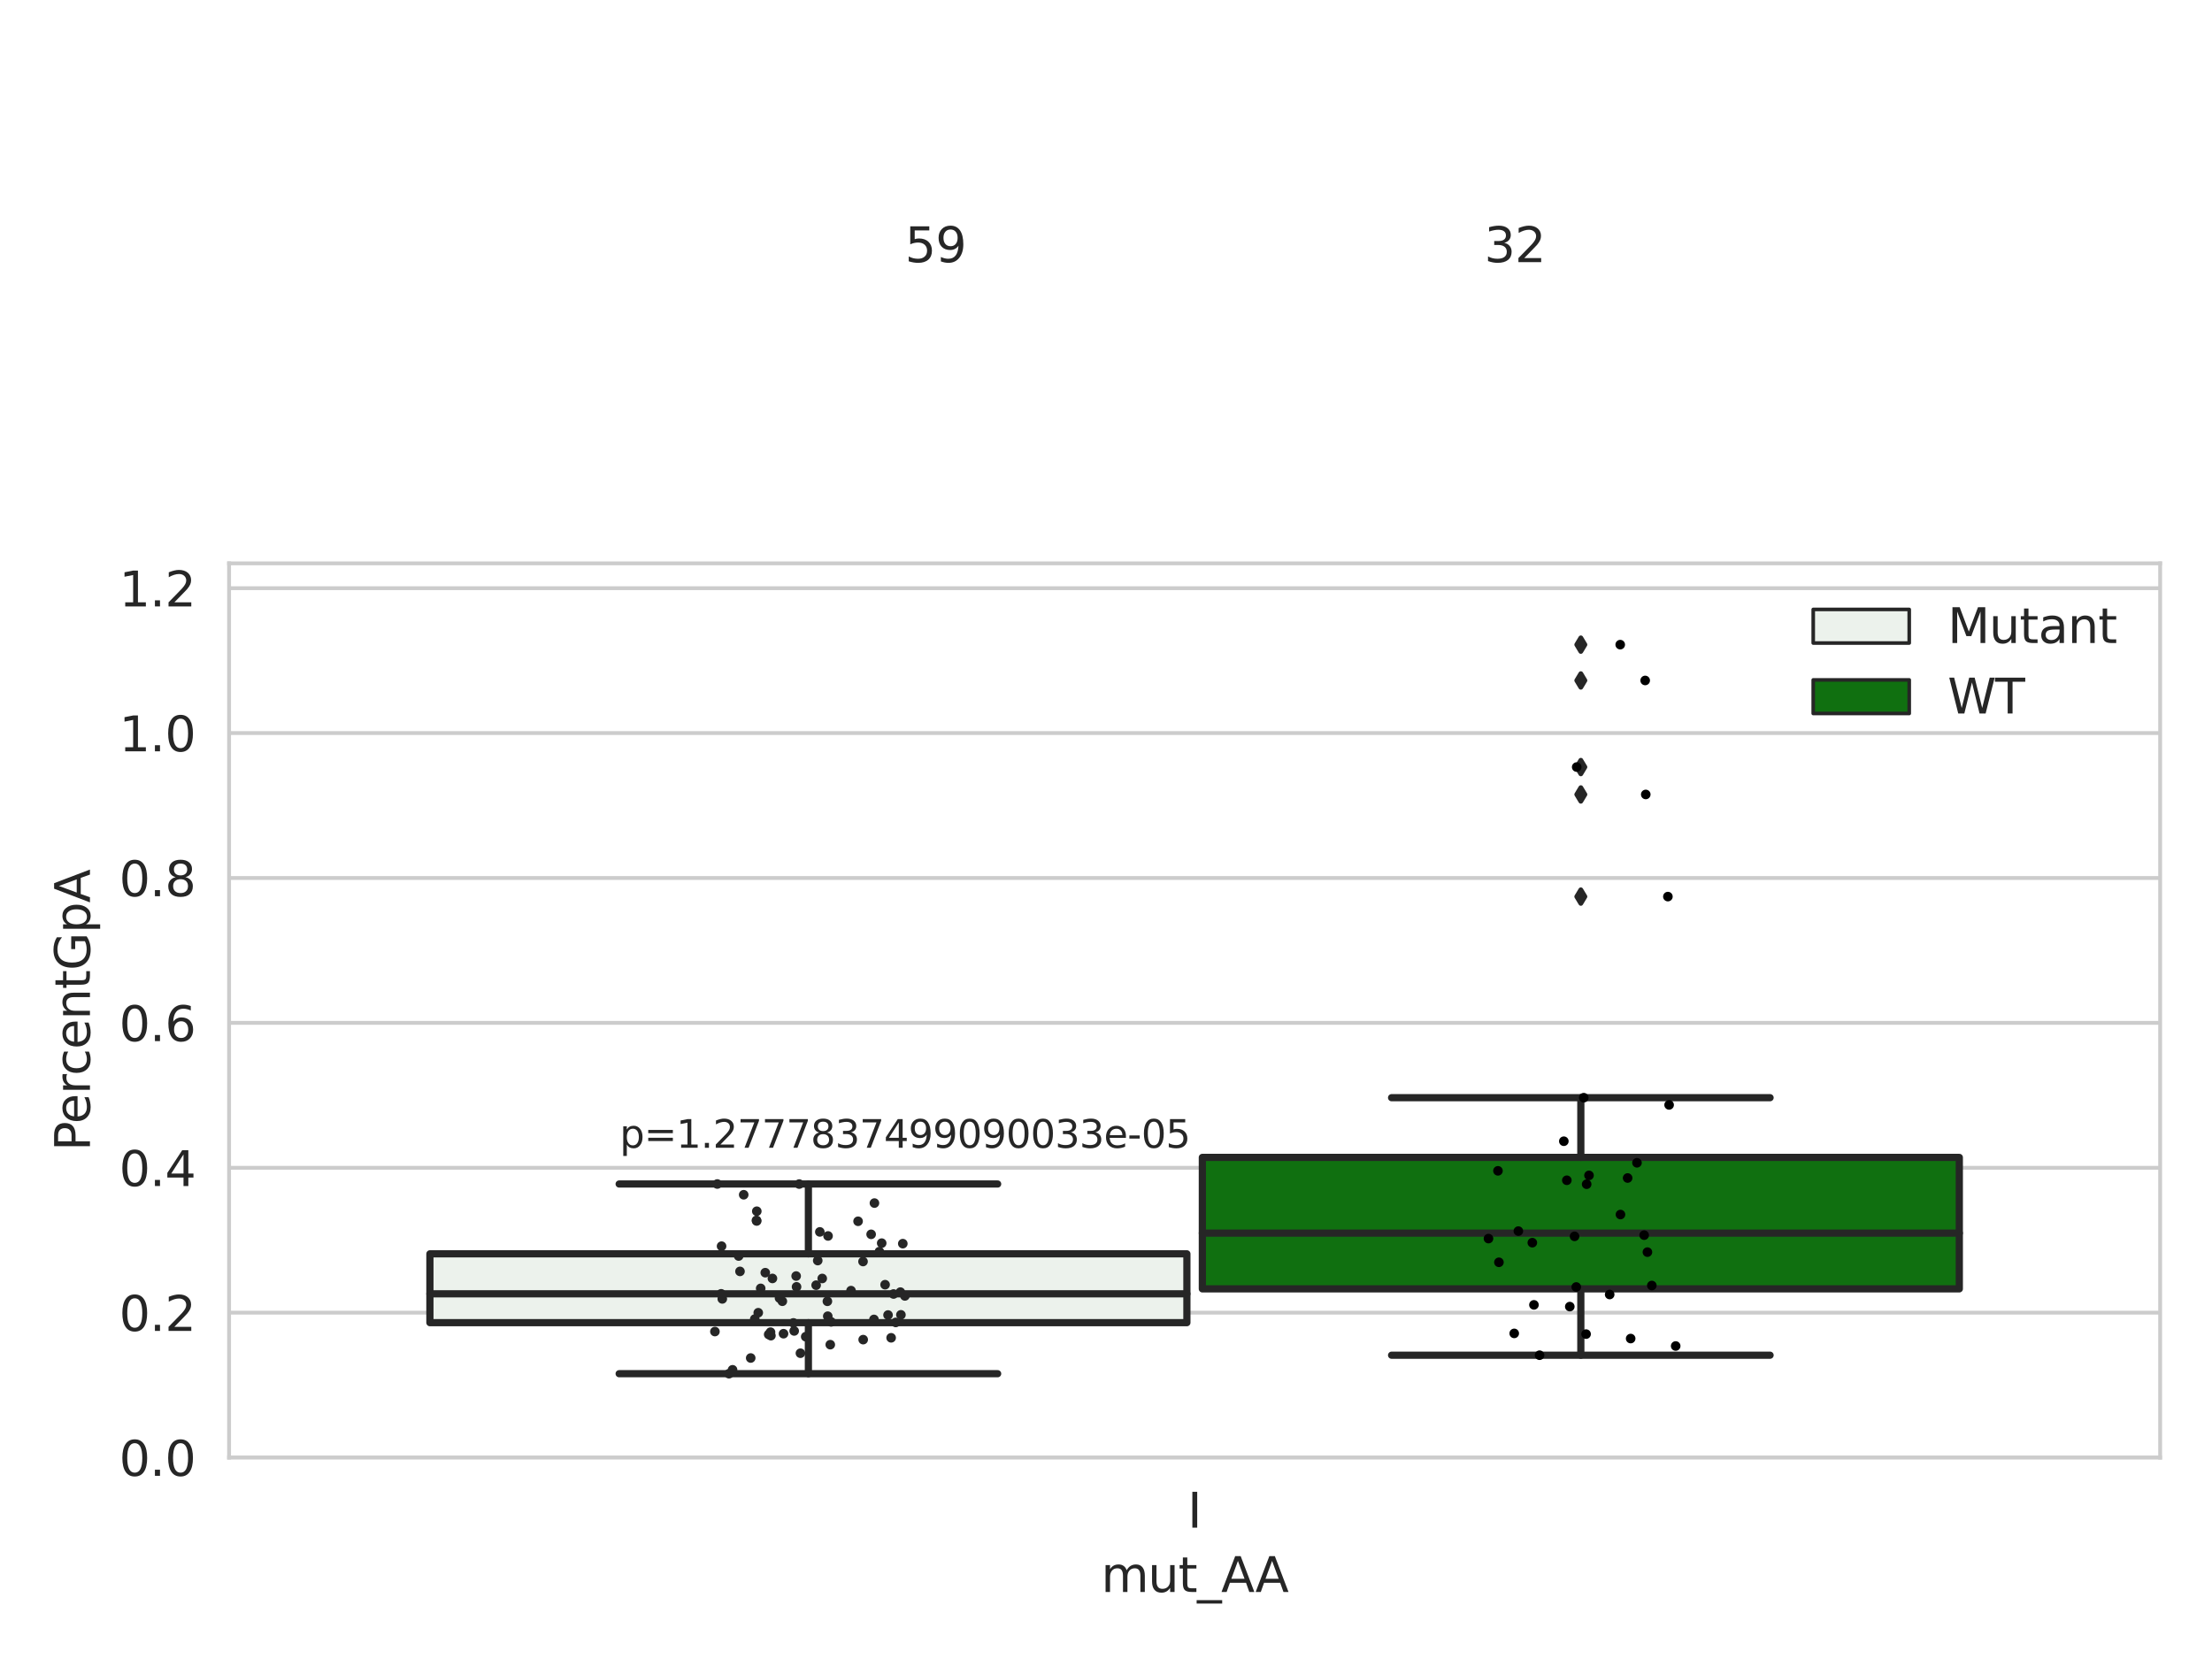 <?xml version="1.0" encoding="utf-8" standalone="no"?>
<!DOCTYPE svg PUBLIC "-//W3C//DTD SVG 1.1//EN"
  "http://www.w3.org/Graphics/SVG/1.1/DTD/svg11.dtd">
<svg xmlns:xlink="http://www.w3.org/1999/xlink" width="460.8pt" height="345.6pt" viewBox="0 0 460.8 345.6" xmlns="http://www.w3.org/2000/svg" version="1.1">
 <defs>
  <style type="text/css">*{stroke-linejoin: round; stroke-linecap: butt}</style>
 </defs>
 <g id="figure_1">
  <g id="patch_1">
   <path d="M 0 345.6 
L 460.8 345.6 
L 460.8 0 
L 0 0 
z
" style="fill: #ffffff"/>
  </g>
  <g id="axes_1">
   <g id="patch_2">
    <path d="M 47.72 303.64 
L 450 303.64 
L 450 117.356 
L 47.72 117.356 
z
" style="fill: #ffffff"/>
   </g>
   <g id="matplotlib.axis_1">
    <g id="xtick_1">
     <g id="text_1">
      <!-- I -->
      <g style="fill: #262626" transform="translate(247.385 318.238) scale(0.1 -0.1)">
       <defs>
        <path id="DejaVuSans-49" d="M 628 4666 
L 1259 4666 
L 1259 0 
L 628 0 
L 628 4666 
z
" transform="scale(0.016)"/>
       </defs>
       <use xlink:href="#DejaVuSans-49"/>
      </g>
     </g>
    </g>
    <g id="text_2">
     <!-- mut_AA -->
     <g style="fill: #262626" transform="translate(229.383 331.638) scale(0.1 -0.1)">
      <defs>
       <path id="DejaVuSans-6d" d="M 3328 2828 
Q 3544 3216 3844 3400 
Q 4144 3584 4550 3584 
Q 5097 3584 5394 3201 
Q 5691 2819 5691 2113 
L 5691 0 
L 5113 0 
L 5113 2094 
Q 5113 2597 4934 2840 
Q 4756 3084 4391 3084 
Q 3944 3084 3684 2787 
Q 3425 2491 3425 1978 
L 3425 0 
L 2847 0 
L 2847 2094 
Q 2847 2600 2669 2842 
Q 2491 3084 2119 3084 
Q 1678 3084 1418 2786 
Q 1159 2488 1159 1978 
L 1159 0 
L 581 0 
L 581 3500 
L 1159 3500 
L 1159 2956 
Q 1356 3278 1631 3431 
Q 1906 3584 2284 3584 
Q 2666 3584 2933 3390 
Q 3200 3197 3328 2828 
z
" transform="scale(0.016)"/>
       <path id="DejaVuSans-75" d="M 544 1381 
L 544 3500 
L 1119 3500 
L 1119 1403 
Q 1119 906 1312 657 
Q 1506 409 1894 409 
Q 2359 409 2629 706 
Q 2900 1003 2900 1516 
L 2900 3500 
L 3475 3500 
L 3475 0 
L 2900 0 
L 2900 538 
Q 2691 219 2414 64 
Q 2138 -91 1772 -91 
Q 1169 -91 856 284 
Q 544 659 544 1381 
z
M 1991 3584 
L 1991 3584 
z
" transform="scale(0.016)"/>
       <path id="DejaVuSans-74" d="M 1172 4494 
L 1172 3500 
L 2356 3500 
L 2356 3053 
L 1172 3053 
L 1172 1153 
Q 1172 725 1289 603 
Q 1406 481 1766 481 
L 2356 481 
L 2356 0 
L 1766 0 
Q 1100 0 847 248 
Q 594 497 594 1153 
L 594 3053 
L 172 3053 
L 172 3500 
L 594 3500 
L 594 4494 
L 1172 4494 
z
" transform="scale(0.016)"/>
       <path id="DejaVuSans-5f" d="M 3263 -1063 
L 3263 -1509 
L -63 -1509 
L -63 -1063 
L 3263 -1063 
z
" transform="scale(0.016)"/>
       <path id="DejaVuSans-41" d="M 2188 4044 
L 1331 1722 
L 3047 1722 
L 2188 4044 
z
M 1831 4666 
L 2547 4666 
L 4325 0 
L 3669 0 
L 3244 1197 
L 1141 1197 
L 716 0 
L 50 0 
L 1831 4666 
z
" transform="scale(0.016)"/>
      </defs>
      <use xlink:href="#DejaVuSans-6d"/>
      <use xlink:href="#DejaVuSans-75" x="97.412"/>
      <use xlink:href="#DejaVuSans-74" x="160.791"/>
      <use xlink:href="#DejaVuSans-5f" x="200"/>
      <use xlink:href="#DejaVuSans-41" x="250"/>
      <use xlink:href="#DejaVuSans-41" x="321.158"/>
     </g>
    </g>
   </g>
   <g id="matplotlib.axis_2">
    <g id="ytick_1">
     <g id="line2d_1">
      <path d="M 47.72 303.64 
L 450 303.64 
" clip-path="url(#p1a7df06175)" style="fill: none; stroke: #cccccc; stroke-width: 0.8; stroke-linecap: round"/>
     </g>
     <g id="text_3">
      <!-- 0.0 -->
      <g style="fill: #262626" transform="translate(24.817 307.439) scale(0.1 -0.1)">
       <defs>
        <path id="DejaVuSans-30" d="M 2034 4250 
Q 1547 4250 1301 3770 
Q 1056 3291 1056 2328 
Q 1056 1369 1301 889 
Q 1547 409 2034 409 
Q 2525 409 2770 889 
Q 3016 1369 3016 2328 
Q 3016 3291 2770 3770 
Q 2525 4250 2034 4250 
z
M 2034 4750 
Q 2819 4750 3233 4129 
Q 3647 3509 3647 2328 
Q 3647 1150 3233 529 
Q 2819 -91 2034 -91 
Q 1250 -91 836 529 
Q 422 1150 422 2328 
Q 422 3509 836 4129 
Q 1250 4750 2034 4750 
z
" transform="scale(0.016)"/>
        <path id="DejaVuSans-2e" d="M 684 794 
L 1344 794 
L 1344 0 
L 684 0 
L 684 794 
z
" transform="scale(0.016)"/>
       </defs>
       <use xlink:href="#DejaVuSans-30"/>
       <use xlink:href="#DejaVuSans-2e" x="63.623"/>
       <use xlink:href="#DejaVuSans-30" x="95.41"/>
      </g>
     </g>
    </g>
    <g id="ytick_2">
     <g id="line2d_2">
      <path d="M 47.72 273.455 
L 450 273.455 
" clip-path="url(#p1a7df06175)" style="fill: none; stroke: #cccccc; stroke-width: 0.8; stroke-linecap: round"/>
     </g>
     <g id="text_4">
      <!-- 0.2 -->
      <g style="fill: #262626" transform="translate(24.817 277.254) scale(0.1 -0.1)">
       <defs>
        <path id="DejaVuSans-32" d="M 1228 531 
L 3431 531 
L 3431 0 
L 469 0 
L 469 531 
Q 828 903 1448 1529 
Q 2069 2156 2228 2338 
Q 2531 2678 2651 2914 
Q 2772 3150 2772 3378 
Q 2772 3750 2511 3984 
Q 2250 4219 1831 4219 
Q 1534 4219 1204 4116 
Q 875 4013 500 3803 
L 500 4441 
Q 881 4594 1212 4672 
Q 1544 4750 1819 4750 
Q 2544 4750 2975 4387 
Q 3406 4025 3406 3419 
Q 3406 3131 3298 2873 
Q 3191 2616 2906 2266 
Q 2828 2175 2409 1742 
Q 1991 1309 1228 531 
z
" transform="scale(0.016)"/>
       </defs>
       <use xlink:href="#DejaVuSans-30"/>
       <use xlink:href="#DejaVuSans-2e" x="63.623"/>
       <use xlink:href="#DejaVuSans-32" x="95.41"/>
      </g>
     </g>
    </g>
    <g id="ytick_3">
     <g id="line2d_3">
      <path d="M 47.72 243.269 
L 450 243.269 
" clip-path="url(#p1a7df06175)" style="fill: none; stroke: #cccccc; stroke-width: 0.8; stroke-linecap: round"/>
     </g>
     <g id="text_5">
      <!-- 0.4 -->
      <g style="fill: #262626" transform="translate(24.817 247.069) scale(0.1 -0.1)">
       <defs>
        <path id="DejaVuSans-34" d="M 2419 4116 
L 825 1625 
L 2419 1625 
L 2419 4116 
z
M 2253 4666 
L 3047 4666 
L 3047 1625 
L 3713 1625 
L 3713 1100 
L 3047 1100 
L 3047 0 
L 2419 0 
L 2419 1100 
L 313 1100 
L 313 1709 
L 2253 4666 
z
" transform="scale(0.016)"/>
       </defs>
       <use xlink:href="#DejaVuSans-30"/>
       <use xlink:href="#DejaVuSans-2e" x="63.623"/>
       <use xlink:href="#DejaVuSans-34" x="95.41"/>
      </g>
     </g>
    </g>
    <g id="ytick_4">
     <g id="line2d_4">
      <path d="M 47.72 213.084 
L 450 213.084 
" clip-path="url(#p1a7df06175)" style="fill: none; stroke: #cccccc; stroke-width: 0.8; stroke-linecap: round"/>
     </g>
     <g id="text_6">
      <!-- 0.6 -->
      <g style="fill: #262626" transform="translate(24.817 216.883) scale(0.1 -0.1)">
       <defs>
        <path id="DejaVuSans-36" d="M 2113 2584 
Q 1688 2584 1439 2293 
Q 1191 2003 1191 1497 
Q 1191 994 1439 701 
Q 1688 409 2113 409 
Q 2538 409 2786 701 
Q 3034 994 3034 1497 
Q 3034 2003 2786 2293 
Q 2538 2584 2113 2584 
z
M 3366 4563 
L 3366 3988 
Q 3128 4100 2886 4159 
Q 2644 4219 2406 4219 
Q 1781 4219 1451 3797 
Q 1122 3375 1075 2522 
Q 1259 2794 1537 2939 
Q 1816 3084 2150 3084 
Q 2853 3084 3261 2657 
Q 3669 2231 3669 1497 
Q 3669 778 3244 343 
Q 2819 -91 2113 -91 
Q 1303 -91 875 529 
Q 447 1150 447 2328 
Q 447 3434 972 4092 
Q 1497 4750 2381 4750 
Q 2619 4750 2861 4703 
Q 3103 4656 3366 4563 
z
" transform="scale(0.016)"/>
       </defs>
       <use xlink:href="#DejaVuSans-30"/>
       <use xlink:href="#DejaVuSans-2e" x="63.623"/>
       <use xlink:href="#DejaVuSans-36" x="95.41"/>
      </g>
     </g>
    </g>
    <g id="ytick_5">
     <g id="line2d_5">
      <path d="M 47.72 182.899 
L 450 182.899 
" clip-path="url(#p1a7df06175)" style="fill: none; stroke: #cccccc; stroke-width: 0.8; stroke-linecap: round"/>
     </g>
     <g id="text_7">
      <!-- 0.8 -->
      <g style="fill: #262626" transform="translate(24.817 186.698) scale(0.1 -0.1)">
       <defs>
        <path id="DejaVuSans-38" d="M 2034 2216 
Q 1584 2216 1326 1975 
Q 1069 1734 1069 1313 
Q 1069 891 1326 650 
Q 1584 409 2034 409 
Q 2484 409 2743 651 
Q 3003 894 3003 1313 
Q 3003 1734 2745 1975 
Q 2488 2216 2034 2216 
z
M 1403 2484 
Q 997 2584 770 2862 
Q 544 3141 544 3541 
Q 544 4100 942 4425 
Q 1341 4750 2034 4750 
Q 2731 4750 3128 4425 
Q 3525 4100 3525 3541 
Q 3525 3141 3298 2862 
Q 3072 2584 2669 2484 
Q 3125 2378 3379 2068 
Q 3634 1759 3634 1313 
Q 3634 634 3220 271 
Q 2806 -91 2034 -91 
Q 1263 -91 848 271 
Q 434 634 434 1313 
Q 434 1759 690 2068 
Q 947 2378 1403 2484 
z
M 1172 3481 
Q 1172 3119 1398 2916 
Q 1625 2713 2034 2713 
Q 2441 2713 2670 2916 
Q 2900 3119 2900 3481 
Q 2900 3844 2670 4047 
Q 2441 4250 2034 4250 
Q 1625 4250 1398 4047 
Q 1172 3844 1172 3481 
z
" transform="scale(0.016)"/>
       </defs>
       <use xlink:href="#DejaVuSans-30"/>
       <use xlink:href="#DejaVuSans-2e" x="63.623"/>
       <use xlink:href="#DejaVuSans-38" x="95.41"/>
      </g>
     </g>
    </g>
    <g id="ytick_6">
     <g id="line2d_6">
      <path d="M 47.72 152.713 
L 450 152.713 
" clip-path="url(#p1a7df06175)" style="fill: none; stroke: #cccccc; stroke-width: 0.8; stroke-linecap: round"/>
     </g>
     <g id="text_8">
      <!-- 1.0 -->
      <g style="fill: #262626" transform="translate(24.817 156.513) scale(0.1 -0.1)">
       <defs>
        <path id="DejaVuSans-31" d="M 794 531 
L 1825 531 
L 1825 4091 
L 703 3866 
L 703 4441 
L 1819 4666 
L 2450 4666 
L 2450 531 
L 3481 531 
L 3481 0 
L 794 0 
L 794 531 
z
" transform="scale(0.016)"/>
       </defs>
       <use xlink:href="#DejaVuSans-31"/>
       <use xlink:href="#DejaVuSans-2e" x="63.623"/>
       <use xlink:href="#DejaVuSans-30" x="95.41"/>
      </g>
     </g>
    </g>
    <g id="ytick_7">
     <g id="line2d_7">
      <path d="M 47.72 122.528 
L 450 122.528 
" clip-path="url(#p1a7df06175)" style="fill: none; stroke: #cccccc; stroke-width: 0.8; stroke-linecap: round"/>
     </g>
     <g id="text_9">
      <!-- 1.2 -->
      <g style="fill: #262626" transform="translate(24.817 126.327) scale(0.1 -0.1)">
       <use xlink:href="#DejaVuSans-31"/>
       <use xlink:href="#DejaVuSans-2e" x="63.623"/>
       <use xlink:href="#DejaVuSans-32" x="95.41"/>
      </g>
     </g>
    </g>
    <g id="text_10">
     <!-- PercentGpA -->
     <g style="fill: #262626" transform="translate(18.737 239.775) rotate(-90) scale(0.1 -0.1)">
      <defs>
       <path id="DejaVuSans-50" d="M 1259 4147 
L 1259 2394 
L 2053 2394 
Q 2494 2394 2734 2622 
Q 2975 2850 2975 3272 
Q 2975 3691 2734 3919 
Q 2494 4147 2053 4147 
L 1259 4147 
z
M 628 4666 
L 2053 4666 
Q 2838 4666 3239 4311 
Q 3641 3956 3641 3272 
Q 3641 2581 3239 2228 
Q 2838 1875 2053 1875 
L 1259 1875 
L 1259 0 
L 628 0 
L 628 4666 
z
" transform="scale(0.016)"/>
       <path id="DejaVuSans-65" d="M 3597 1894 
L 3597 1613 
L 953 1613 
Q 991 1019 1311 708 
Q 1631 397 2203 397 
Q 2534 397 2845 478 
Q 3156 559 3463 722 
L 3463 178 
Q 3153 47 2828 -22 
Q 2503 -91 2169 -91 
Q 1331 -91 842 396 
Q 353 884 353 1716 
Q 353 2575 817 3079 
Q 1281 3584 2069 3584 
Q 2775 3584 3186 3129 
Q 3597 2675 3597 1894 
z
M 3022 2063 
Q 3016 2534 2758 2815 
Q 2500 3097 2075 3097 
Q 1594 3097 1305 2825 
Q 1016 2553 972 2059 
L 3022 2063 
z
" transform="scale(0.016)"/>
       <path id="DejaVuSans-72" d="M 2631 2963 
Q 2534 3019 2420 3045 
Q 2306 3072 2169 3072 
Q 1681 3072 1420 2755 
Q 1159 2438 1159 1844 
L 1159 0 
L 581 0 
L 581 3500 
L 1159 3500 
L 1159 2956 
Q 1341 3275 1631 3429 
Q 1922 3584 2338 3584 
Q 2397 3584 2469 3576 
Q 2541 3569 2628 3553 
L 2631 2963 
z
" transform="scale(0.016)"/>
       <path id="DejaVuSans-63" d="M 3122 3366 
L 3122 2828 
Q 2878 2963 2633 3030 
Q 2388 3097 2138 3097 
Q 1578 3097 1268 2742 
Q 959 2388 959 1747 
Q 959 1106 1268 751 
Q 1578 397 2138 397 
Q 2388 397 2633 464 
Q 2878 531 3122 666 
L 3122 134 
Q 2881 22 2623 -34 
Q 2366 -91 2075 -91 
Q 1284 -91 818 406 
Q 353 903 353 1747 
Q 353 2603 823 3093 
Q 1294 3584 2113 3584 
Q 2378 3584 2631 3529 
Q 2884 3475 3122 3366 
z
" transform="scale(0.016)"/>
       <path id="DejaVuSans-6e" d="M 3513 2113 
L 3513 0 
L 2938 0 
L 2938 2094 
Q 2938 2591 2744 2837 
Q 2550 3084 2163 3084 
Q 1697 3084 1428 2787 
Q 1159 2491 1159 1978 
L 1159 0 
L 581 0 
L 581 3500 
L 1159 3500 
L 1159 2956 
Q 1366 3272 1645 3428 
Q 1925 3584 2291 3584 
Q 2894 3584 3203 3211 
Q 3513 2838 3513 2113 
z
" transform="scale(0.016)"/>
       <path id="DejaVuSans-47" d="M 3809 666 
L 3809 1919 
L 2778 1919 
L 2778 2438 
L 4434 2438 
L 4434 434 
Q 4069 175 3628 42 
Q 3188 -91 2688 -91 
Q 1594 -91 976 548 
Q 359 1188 359 2328 
Q 359 3472 976 4111 
Q 1594 4750 2688 4750 
Q 3144 4750 3555 4637 
Q 3966 4525 4313 4306 
L 4313 3634 
Q 3963 3931 3569 4081 
Q 3175 4231 2741 4231 
Q 1884 4231 1454 3753 
Q 1025 3275 1025 2328 
Q 1025 1384 1454 906 
Q 1884 428 2741 428 
Q 3075 428 3337 486 
Q 3600 544 3809 666 
z
" transform="scale(0.016)"/>
       <path id="DejaVuSans-70" d="M 1159 525 
L 1159 -1331 
L 581 -1331 
L 581 3500 
L 1159 3500 
L 1159 2969 
Q 1341 3281 1617 3432 
Q 1894 3584 2278 3584 
Q 2916 3584 3314 3078 
Q 3713 2572 3713 1747 
Q 3713 922 3314 415 
Q 2916 -91 2278 -91 
Q 1894 -91 1617 61 
Q 1341 213 1159 525 
z
M 3116 1747 
Q 3116 2381 2855 2742 
Q 2594 3103 2138 3103 
Q 1681 3103 1420 2742 
Q 1159 2381 1159 1747 
Q 1159 1113 1420 752 
Q 1681 391 2138 391 
Q 2594 391 2855 752 
Q 3116 1113 3116 1747 
z
" transform="scale(0.016)"/>
      </defs>
      <use xlink:href="#DejaVuSans-50"/>
      <use xlink:href="#DejaVuSans-65" x="56.678"/>
      <use xlink:href="#DejaVuSans-72" x="118.201"/>
      <use xlink:href="#DejaVuSans-63" x="157.064"/>
      <use xlink:href="#DejaVuSans-65" x="212.045"/>
      <use xlink:href="#DejaVuSans-6e" x="273.568"/>
      <use xlink:href="#DejaVuSans-74" x="336.947"/>
      <use xlink:href="#DejaVuSans-47" x="376.156"/>
      <use xlink:href="#DejaVuSans-70" x="453.646"/>
      <use xlink:href="#DejaVuSans-41" x="517.123"/>
     </g>
    </g>
   </g>
   <g id="patch_3">
    <path d="M 89.557 275.537 
L 247.251 275.537 
L 247.251 261.195 
L 89.557 261.195 
L 89.557 275.537 
z
" clip-path="url(#p1a7df06175)" style="fill: #ecf2ec; stroke: #262626; stroke-width: 1.5; stroke-linejoin: miter"/>
   </g>
   <g id="patch_4">
    <path d="M 250.469 268.493 
L 408.163 268.493 
L 408.163 241.107 
L 250.469 241.107 
L 250.469 268.493 
z
" clip-path="url(#p1a7df06175)" style="fill: #107010; stroke: #262626; stroke-width: 1.5; stroke-linejoin: miter"/>
   </g>
   <g id="patch_5">
    <path d="M 248.86 303.64 
L 248.86 303.64 
L 248.86 303.64 
L 248.86 303.64 
z
" clip-path="url(#p1a7df06175)" style="fill: #ecf2ec; stroke: #262626; stroke-width: 0.75; stroke-linejoin: miter"/>
   </g>
   <g id="patch_6">
    <path d="M 248.86 303.64 
L 248.86 303.64 
L 248.86 303.64 
L 248.86 303.64 
z
" clip-path="url(#p1a7df06175)" style="fill: #107010; stroke: #262626; stroke-width: 0.75; stroke-linejoin: miter"/>
   </g>
   <g id="PathCollection_1"/>
   <g id="PathCollection_2"/>
   <g id="line2d_8">
    <path d="M 168.404 275.537 
L 168.404 286.168 
" clip-path="url(#p1a7df06175)" style="fill: none; stroke: #262626; stroke-width: 1.5; stroke-linecap: round"/>
   </g>
   <g id="line2d_9">
    <path d="M 168.404 261.195 
L 168.404 246.65 
" clip-path="url(#p1a7df06175)" style="fill: none; stroke: #262626; stroke-width: 1.5; stroke-linecap: round"/>
   </g>
   <g id="line2d_10">
    <path d="M 128.981 286.168 
L 207.827 286.168 
" clip-path="url(#p1a7df06175)" style="fill: none; stroke: #262626; stroke-width: 1.5; stroke-linecap: round"/>
   </g>
   <g id="line2d_11">
    <path d="M 128.981 246.65 
L 207.827 246.65 
" clip-path="url(#p1a7df06175)" style="fill: none; stroke: #262626; stroke-width: 1.5; stroke-linecap: round"/>
   </g>
   <g id="line2d_12"/>
   <g id="line2d_13">
    <path d="M 329.316 268.493 
L 329.316 282.315 
" clip-path="url(#p1a7df06175)" style="fill: none; stroke: #262626; stroke-width: 1.5; stroke-linecap: round"/>
   </g>
   <g id="line2d_14">
    <path d="M 329.316 241.107 
L 329.316 228.67 
" clip-path="url(#p1a7df06175)" style="fill: none; stroke: #262626; stroke-width: 1.5; stroke-linecap: round"/>
   </g>
   <g id="line2d_15">
    <path d="M 289.893 282.315 
L 368.739 282.315 
" clip-path="url(#p1a7df06175)" style="fill: none; stroke: #262626; stroke-width: 1.5; stroke-linecap: round"/>
   </g>
   <g id="line2d_16">
    <path d="M 289.893 228.67 
L 368.739 228.67 
" clip-path="url(#p1a7df06175)" style="fill: none; stroke: #262626; stroke-width: 1.5; stroke-linecap: round"/>
   </g>
   <g id="line2d_17">
    <defs>
     <path id="me3a9482c77" d="M -0 1.414 
L 0.849 0 
L 0 -1.414 
L -0.849 -0 
z
" style="stroke: #262626; stroke-linejoin: miter"/>
    </defs>
    <g clip-path="url(#p1a7df06175)">
     <use xlink:href="#me3a9482c77" x="329.316" y="159.791" style="fill: #262626; stroke: #262626; stroke-linejoin: miter"/>
     <use xlink:href="#me3a9482c77" x="329.316" y="165.499" style="fill: #262626; stroke: #262626; stroke-linejoin: miter"/>
     <use xlink:href="#me3a9482c77" x="329.316" y="141.752" style="fill: #262626; stroke: #262626; stroke-linejoin: miter"/>
     <use xlink:href="#me3a9482c77" x="329.316" y="186.777" style="fill: #262626; stroke: #262626; stroke-linejoin: miter"/>
     <use xlink:href="#me3a9482c77" x="329.316" y="134.291" style="fill: #262626; stroke: #262626; stroke-linejoin: miter"/>
    </g>
   </g>
   <g id="line2d_18">
    <path d="M 89.557 269.523 
L 247.251 269.523 
" clip-path="url(#p1a7df06175)" style="fill: none; stroke: #262626; stroke-width: 1.5; stroke-linecap: round"/>
   </g>
   <g id="line2d_19">
    <path d="M 250.469 256.882 
L 408.163 256.882 
" clip-path="url(#p1a7df06175)" style="fill: none; stroke: #262626; stroke-width: 1.5; stroke-linecap: round"/>
   </g>
   <g id="patch_7">
    <path d="M 47.72 303.64 
L 47.72 117.356 
" style="fill: none; stroke: #cccccc; stroke-width: 0.8; stroke-linejoin: miter; stroke-linecap: square"/>
   </g>
   <g id="patch_8">
    <path d="M 450 303.64 
L 450 117.356 
" style="fill: none; stroke: #cccccc; stroke-width: 0.8; stroke-linejoin: miter; stroke-linecap: square"/>
   </g>
   <g id="patch_9">
    <path d="M 47.72 303.64 
L 450 303.64 
" style="fill: none; stroke: #cccccc; stroke-width: 0.8; stroke-linejoin: miter; stroke-linecap: square"/>
   </g>
   <g id="patch_10">
    <path d="M 47.72 117.356 
L 450 117.356 
" style="fill: none; stroke: #cccccc; stroke-width: 0.8; stroke-linejoin: miter; stroke-linecap: square"/>
   </g>
   <g id="PathCollection_3">
    <defs>
     <path id="C0_0_7aa7c083c9" d="M 0 1 
C 0.265 1 0.52 0.895 0.707 0.707 
C 0.895 0.52 1 0.265 1 -0 
C 1 -0.265 0.895 -0.52 0.707 -0.707 
C 0.52 -0.895 0.265 -1 0 -1 
C -0.265 -1 -0.52 -0.895 -0.707 -0.707 
C -0.895 -0.52 -1 -0.265 -1 0 
C -1 0.265 -0.895 0.52 -0.707 0.707 
C -0.52 0.895 -0.265 1 0 1 
z
"/>
    </defs>
    <g clip-path="url(#p1a7df06175)">
     <use xlink:href="#C0_0_7aa7c083c9" x="170.787" y="256.625" style="fill: #262626"/>
    </g>
    <g clip-path="url(#p1a7df06175)">
     <use xlink:href="#C0_0_7aa7c083c9" x="166.746" y="281.901" style="fill: #262626"/>
    </g>
    <g clip-path="url(#p1a7df06175)">
     <use xlink:href="#C0_0_7aa7c083c9" x="187.571" y="269.172" style="fill: #262626"/>
    </g>
    <g clip-path="url(#p1a7df06175)">
     <use xlink:href="#C0_0_7aa7c083c9" x="179.817" y="279.069" style="fill: #262626"/>
    </g>
    <g clip-path="url(#p1a7df06175)">
     <use xlink:href="#C0_0_7aa7c083c9" x="154.926" y="248.888" style="fill: #262626"/>
    </g>
    <g clip-path="url(#p1a7df06175)">
     <use xlink:href="#C0_0_7aa7c083c9" x="165.442" y="277.259" style="fill: #262626"/>
    </g>
    <g clip-path="url(#p1a7df06175)">
     <use xlink:href="#C0_0_7aa7c083c9" x="186.598" y="275.487" style="fill: #262626"/>
    </g>
    <g clip-path="url(#p1a7df06175)">
     <use xlink:href="#C0_0_7aa7c083c9" x="165.934" y="268.072" style="fill: #262626"/>
    </g>
    <g clip-path="url(#p1a7df06175)">
     <use xlink:href="#C0_0_7aa7c083c9" x="163.222" y="277.833" style="fill: #262626"/>
    </g>
    <g clip-path="url(#p1a7df06175)">
     <use xlink:href="#C0_0_7aa7c083c9" x="153.876" y="261.654" style="fill: #262626"/>
    </g>
    <g clip-path="url(#p1a7df06175)">
     <use xlink:href="#C0_0_7aa7c083c9" x="160.131" y="277.993" style="fill: #262626"/>
    </g>
    <g clip-path="url(#p1a7df06175)">
     <use xlink:href="#C0_0_7aa7c083c9" x="150.468" y="270.585" style="fill: #262626"/>
    </g>
    <g clip-path="url(#p1a7df06175)">
     <use xlink:href="#C0_0_7aa7c083c9" x="157.654" y="252.322" style="fill: #262626"/>
    </g>
    <g clip-path="url(#p1a7df06175)">
     <use xlink:href="#C0_0_7aa7c083c9" x="177.286" y="268.859" style="fill: #262626"/>
    </g>
    <g clip-path="url(#p1a7df06175)">
     <use xlink:href="#C0_0_7aa7c083c9" x="182.063" y="274.861" style="fill: #262626"/>
    </g>
    <g clip-path="url(#p1a7df06175)">
     <use xlink:href="#C0_0_7aa7c083c9" x="178.753" y="254.414" style="fill: #262626"/>
    </g>
    <g clip-path="url(#p1a7df06175)">
     <use xlink:href="#C0_0_7aa7c083c9" x="183.193" y="260.735" style="fill: #262626"/>
    </g>
    <g clip-path="url(#p1a7df06175)">
     <use xlink:href="#C0_0_7aa7c083c9" x="150.315" y="259.599" style="fill: #262626"/>
    </g>
    <g clip-path="url(#p1a7df06175)">
     <use xlink:href="#C0_0_7aa7c083c9" x="188.509" y="269.963" style="fill: #262626"/>
    </g>
    <g clip-path="url(#p1a7df06175)">
     <use xlink:href="#C0_0_7aa7c083c9" x="188.07" y="259.075" style="fill: #262626"/>
    </g>
    <g clip-path="url(#p1a7df06175)">
     <use xlink:href="#C0_0_7aa7c083c9" x="179.785" y="262.799" style="fill: #262626"/>
    </g>
    <g clip-path="url(#p1a7df06175)">
     <use xlink:href="#C0_0_7aa7c083c9" x="172.962" y="280.118" style="fill: #262626"/>
    </g>
    <g clip-path="url(#p1a7df06175)">
     <use xlink:href="#C0_0_7aa7c083c9" x="172.438" y="274.188" style="fill: #262626"/>
    </g>
    <g clip-path="url(#p1a7df06175)">
     <use xlink:href="#C0_0_7aa7c083c9" x="170.018" y="267.724" style="fill: #262626"/>
    </g>
    <g clip-path="url(#p1a7df06175)">
     <use xlink:href="#C0_0_7aa7c083c9" x="157.958" y="273.464" style="fill: #262626"/>
    </g>
    <g clip-path="url(#p1a7df06175)">
     <use xlink:href="#C0_0_7aa7c083c9" x="181.474" y="257.132" style="fill: #262626"/>
    </g>
    <g clip-path="url(#p1a7df06175)">
     <use xlink:href="#C0_0_7aa7c083c9" x="170.35" y="262.6" style="fill: #262626"/>
    </g>
    <g clip-path="url(#p1a7df06175)">
     <use xlink:href="#C0_0_7aa7c083c9" x="183.673" y="258.97" style="fill: #262626"/>
    </g>
    <g clip-path="url(#p1a7df06175)">
     <use xlink:href="#C0_0_7aa7c083c9" x="172.497" y="257.472" style="fill: #262626"/>
    </g>
    <g clip-path="url(#p1a7df06175)">
     <use xlink:href="#C0_0_7aa7c083c9" x="157.637" y="254.354" style="fill: #262626"/>
    </g>
    <g clip-path="url(#p1a7df06175)">
     <use xlink:href="#C0_0_7aa7c083c9" x="167.845" y="278.457" style="fill: #262626"/>
    </g>
    <g clip-path="url(#p1a7df06175)">
     <use xlink:href="#C0_0_7aa7c083c9" x="184.383" y="267.625" style="fill: #262626"/>
    </g>
    <g clip-path="url(#p1a7df06175)">
     <use xlink:href="#C0_0_7aa7c083c9" x="182.162" y="250.623" style="fill: #262626"/>
    </g>
    <g clip-path="url(#p1a7df06175)">
     <use xlink:href="#C0_0_7aa7c083c9" x="157.232" y="274.784" style="fill: #262626"/>
    </g>
    <g clip-path="url(#p1a7df06175)">
     <use xlink:href="#C0_0_7aa7c083c9" x="185.64" y="278.688" style="fill: #262626"/>
    </g>
    <g clip-path="url(#p1a7df06175)">
     <use xlink:href="#C0_0_7aa7c083c9" x="184.995" y="273.942" style="fill: #262626"/>
    </g>
    <g clip-path="url(#p1a7df06175)">
     <use xlink:href="#C0_0_7aa7c083c9" x="160.912" y="266.323" style="fill: #262626"/>
    </g>
    <g clip-path="url(#p1a7df06175)">
     <use xlink:href="#C0_0_7aa7c083c9" x="165.287" y="275.587" style="fill: #262626"/>
    </g>
    <g clip-path="url(#p1a7df06175)">
     <use xlink:href="#C0_0_7aa7c083c9" x="160.596" y="278.244" style="fill: #262626"/>
    </g>
    <g clip-path="url(#p1a7df06175)">
     <use xlink:href="#C0_0_7aa7c083c9" x="152.606" y="285.353" style="fill: #262626"/>
    </g>
    <g clip-path="url(#p1a7df06175)">
     <use xlink:href="#C0_0_7aa7c083c9" x="162.389" y="270.416" style="fill: #262626"/>
    </g>
    <g clip-path="url(#p1a7df06175)">
     <use xlink:href="#C0_0_7aa7c083c9" x="154.155" y="264.854" style="fill: #262626"/>
    </g>
    <g clip-path="url(#p1a7df06175)">
     <use xlink:href="#C0_0_7aa7c083c9" x="157.583" y="254.228" style="fill: #262626"/>
    </g>
    <g clip-path="url(#p1a7df06175)">
     <use xlink:href="#C0_0_7aa7c083c9" x="166.491" y="246.661" style="fill: #262626"/>
    </g>
    <g clip-path="url(#p1a7df06175)">
     <use xlink:href="#C0_0_7aa7c083c9" x="148.929" y="277.386" style="fill: #262626"/>
    </g>
    <g clip-path="url(#p1a7df06175)">
     <use xlink:href="#C0_0_7aa7c083c9" x="160.516" y="277.511" style="fill: #262626"/>
    </g>
    <g clip-path="url(#p1a7df06175)">
     <use xlink:href="#C0_0_7aa7c083c9" x="149.426" y="246.65" style="fill: #262626"/>
    </g>
    <g clip-path="url(#p1a7df06175)">
     <use xlink:href="#C0_0_7aa7c083c9" x="156.387" y="282.899" style="fill: #262626"/>
    </g>
    <g clip-path="url(#p1a7df06175)">
     <use xlink:href="#C0_0_7aa7c083c9" x="159.42" y="265.122" style="fill: #262626"/>
    </g>
    <g clip-path="url(#p1a7df06175)">
     <use xlink:href="#C0_0_7aa7c083c9" x="173.134" y="275.373" style="fill: #262626"/>
    </g>
    <g clip-path="url(#p1a7df06175)">
     <use xlink:href="#C0_0_7aa7c083c9" x="151.865" y="286.168" style="fill: #262626"/>
    </g>
    <g clip-path="url(#p1a7df06175)">
     <use xlink:href="#C0_0_7aa7c083c9" x="171.287" y="266.329" style="fill: #262626"/>
    </g>
    <g clip-path="url(#p1a7df06175)">
     <use xlink:href="#C0_0_7aa7c083c9" x="158.465" y="268.391" style="fill: #262626"/>
    </g>
    <g clip-path="url(#p1a7df06175)">
     <use xlink:href="#C0_0_7aa7c083c9" x="162.978" y="271.075" style="fill: #262626"/>
    </g>
    <g clip-path="url(#p1a7df06175)">
     <use xlink:href="#C0_0_7aa7c083c9" x="186.146" y="269.564" style="fill: #262626"/>
    </g>
    <g clip-path="url(#p1a7df06175)">
     <use xlink:href="#C0_0_7aa7c083c9" x="150.231" y="269.523" style="fill: #262626"/>
    </g>
    <g clip-path="url(#p1a7df06175)">
     <use xlink:href="#C0_0_7aa7c083c9" x="172.36" y="271.084" style="fill: #262626"/>
    </g>
    <g clip-path="url(#p1a7df06175)">
     <use xlink:href="#C0_0_7aa7c083c9" x="187.678" y="273.903" style="fill: #262626"/>
    </g>
    <g clip-path="url(#p1a7df06175)">
     <use xlink:href="#C0_0_7aa7c083c9" x="165.852" y="265.823" style="fill: #262626"/>
    </g>
   </g>
   <g id="PathCollection_4">
    <defs>
     <path id="C1_0_7162439b3c" d="M 0 1 
C 0.265 1 0.52 0.895 0.707 0.707 
C 0.895 0.52 1 0.265 1 -0 
C 1 -0.265 0.895 -0.52 0.707 -0.707 
C 0.52 -0.895 0.265 -1 0 -1 
C -0.265 -1 -0.52 -0.895 -0.707 -0.707 
C -0.895 -0.52 -1 -0.265 -1 0 
C -1 0.265 -0.895 0.52 -0.707 0.707 
C -0.52 0.895 -0.265 1 0 1 
z
"/>
    </defs>
    <g clip-path="url(#p1a7df06175)">
     <use xlink:href="#C1_0_7162439b3c" x="325.775" y="237.737"/>
    </g>
    <g clip-path="url(#p1a7df06175)">
     <use xlink:href="#C1_0_7162439b3c" x="331.018" y="244.855"/>
    </g>
    <g clip-path="url(#p1a7df06175)">
     <use xlink:href="#C1_0_7162439b3c" x="319.548" y="271.827"/>
    </g>
    <g clip-path="url(#p1a7df06175)">
     <use xlink:href="#C1_0_7162439b3c" x="320.719" y="282.315"/>
    </g>
    <g clip-path="url(#p1a7df06175)">
     <use xlink:href="#C1_0_7162439b3c" x="329.923" y="228.67"/>
    </g>
    <g clip-path="url(#p1a7df06175)">
     <use xlink:href="#C1_0_7162439b3c" x="319.212" y="258.874"/>
    </g>
    <g clip-path="url(#p1a7df06175)">
     <use xlink:href="#C1_0_7162439b3c" x="330.529" y="246.694"/>
    </g>
    <g clip-path="url(#p1a7df06175)">
     <use xlink:href="#C1_0_7162439b3c" x="327.017" y="272.187"/>
    </g>
    <g clip-path="url(#p1a7df06175)">
     <use xlink:href="#C1_0_7162439b3c" x="343.188" y="260.841"/>
    </g>
    <g clip-path="url(#p1a7df06175)">
     <use xlink:href="#C1_0_7162439b3c" x="316.302" y="256.462"/>
    </g>
    <g clip-path="url(#p1a7df06175)">
     <use xlink:href="#C1_0_7162439b3c" x="349.076" y="280.398"/>
    </g>
    <g clip-path="url(#p1a7df06175)">
     <use xlink:href="#C1_0_7162439b3c" x="339.697" y="278.846"/>
    </g>
    <g clip-path="url(#p1a7df06175)">
     <use xlink:href="#C1_0_7162439b3c" x="335.324" y="269.669"/>
    </g>
    <g clip-path="url(#p1a7df06175)">
     <use xlink:href="#C1_0_7162439b3c" x="328.456" y="159.791"/>
    </g>
    <g clip-path="url(#p1a7df06175)">
     <use xlink:href="#C1_0_7162439b3c" x="342.842" y="165.499"/>
    </g>
    <g clip-path="url(#p1a7df06175)">
     <use xlink:href="#C1_0_7162439b3c" x="315.441" y="277.771"/>
    </g>
    <g clip-path="url(#p1a7df06175)">
     <use xlink:href="#C1_0_7162439b3c" x="312.052" y="243.907"/>
    </g>
    <g clip-path="url(#p1a7df06175)">
     <use xlink:href="#C1_0_7162439b3c" x="337.573" y="253.011"/>
    </g>
    <g clip-path="url(#p1a7df06175)">
     <use xlink:href="#C1_0_7162439b3c" x="328.36" y="268.102"/>
    </g>
    <g clip-path="url(#p1a7df06175)">
     <use xlink:href="#C1_0_7162439b3c" x="312.253" y="262.959"/>
    </g>
    <g clip-path="url(#p1a7df06175)">
     <use xlink:href="#C1_0_7162439b3c" x="342.722" y="141.752"/>
    </g>
    <g clip-path="url(#p1a7df06175)">
     <use xlink:href="#C1_0_7162439b3c" x="310.079" y="258.021"/>
    </g>
    <g clip-path="url(#p1a7df06175)">
     <use xlink:href="#C1_0_7162439b3c" x="328.008" y="257.553"/>
    </g>
    <g clip-path="url(#p1a7df06175)">
     <use xlink:href="#C1_0_7162439b3c" x="344.106" y="267.794"/>
    </g>
    <g clip-path="url(#p1a7df06175)">
     <use xlink:href="#C1_0_7162439b3c" x="326.399" y="245.872"/>
    </g>
    <g clip-path="url(#p1a7df06175)">
     <use xlink:href="#C1_0_7162439b3c" x="347.452" y="186.777"/>
    </g>
    <g clip-path="url(#p1a7df06175)">
     <use xlink:href="#C1_0_7162439b3c" x="341.012" y="242.23"/>
    </g>
    <g clip-path="url(#p1a7df06175)">
     <use xlink:href="#C1_0_7162439b3c" x="337.522" y="134.291"/>
    </g>
    <g clip-path="url(#p1a7df06175)">
     <use xlink:href="#C1_0_7162439b3c" x="342.51" y="257.303"/>
    </g>
    <g clip-path="url(#p1a7df06175)">
     <use xlink:href="#C1_0_7162439b3c" x="330.409" y="277.919"/>
    </g>
    <g clip-path="url(#p1a7df06175)">
     <use xlink:href="#C1_0_7162439b3c" x="347.706" y="230.174"/>
    </g>
    <g clip-path="url(#p1a7df06175)">
     <use xlink:href="#C1_0_7162439b3c" x="339.065" y="245.401"/>
    </g>
   </g>
   <g id="text_11">
    <!-- 59 -->
    <g style="fill: #262626" transform="translate(188.518 54.611) scale(0.1 -0.1)">
     <defs>
      <path id="DejaVuSans-35" d="M 691 4666 
L 3169 4666 
L 3169 4134 
L 1269 4134 
L 1269 2991 
Q 1406 3038 1543 3061 
Q 1681 3084 1819 3084 
Q 2600 3084 3056 2656 
Q 3513 2228 3513 1497 
Q 3513 744 3044 326 
Q 2575 -91 1722 -91 
Q 1428 -91 1123 -41 
Q 819 9 494 109 
L 494 744 
Q 775 591 1075 516 
Q 1375 441 1709 441 
Q 2250 441 2565 725 
Q 2881 1009 2881 1497 
Q 2881 1984 2565 2268 
Q 2250 2553 1709 2553 
Q 1456 2553 1204 2497 
Q 953 2441 691 2322 
L 691 4666 
z
" transform="scale(0.016)"/>
      <path id="DejaVuSans-39" d="M 703 97 
L 703 672 
Q 941 559 1184 500 
Q 1428 441 1663 441 
Q 2288 441 2617 861 
Q 2947 1281 2994 2138 
Q 2813 1869 2534 1725 
Q 2256 1581 1919 1581 
Q 1219 1581 811 2004 
Q 403 2428 403 3163 
Q 403 3881 828 4315 
Q 1253 4750 1959 4750 
Q 2769 4750 3195 4129 
Q 3622 3509 3622 2328 
Q 3622 1225 3098 567 
Q 2575 -91 1691 -91 
Q 1453 -91 1209 -44 
Q 966 3 703 97 
z
M 1959 2075 
Q 2384 2075 2632 2365 
Q 2881 2656 2881 3163 
Q 2881 3666 2632 3958 
Q 2384 4250 1959 4250 
Q 1534 4250 1286 3958 
Q 1038 3666 1038 3163 
Q 1038 2656 1286 2365 
Q 1534 2075 1959 2075 
z
" transform="scale(0.016)"/>
     </defs>
     <use xlink:href="#DejaVuSans-35"/>
     <use xlink:href="#DejaVuSans-39" x="63.623"/>
    </g>
   </g>
   <g id="text_12">
    <!-- p=1.2777837499090033e-05 -->
    <g style="fill: #262626" transform="translate(129.096 239.104) scale(0.08 -0.08)">
     <defs>
      <path id="DejaVuSans-3d" d="M 678 2906 
L 4684 2906 
L 4684 2381 
L 678 2381 
L 678 2906 
z
M 678 1631 
L 4684 1631 
L 4684 1100 
L 678 1100 
L 678 1631 
z
" transform="scale(0.016)"/>
      <path id="DejaVuSans-37" d="M 525 4666 
L 3525 4666 
L 3525 4397 
L 1831 0 
L 1172 0 
L 2766 4134 
L 525 4134 
L 525 4666 
z
" transform="scale(0.016)"/>
      <path id="DejaVuSans-33" d="M 2597 2516 
Q 3050 2419 3304 2112 
Q 3559 1806 3559 1356 
Q 3559 666 3084 287 
Q 2609 -91 1734 -91 
Q 1441 -91 1130 -33 
Q 819 25 488 141 
L 488 750 
Q 750 597 1062 519 
Q 1375 441 1716 441 
Q 2309 441 2620 675 
Q 2931 909 2931 1356 
Q 2931 1769 2642 2001 
Q 2353 2234 1838 2234 
L 1294 2234 
L 1294 2753 
L 1863 2753 
Q 2328 2753 2575 2939 
Q 2822 3125 2822 3475 
Q 2822 3834 2567 4026 
Q 2313 4219 1838 4219 
Q 1578 4219 1281 4162 
Q 984 4106 628 3988 
L 628 4550 
Q 988 4650 1302 4700 
Q 1616 4750 1894 4750 
Q 2613 4750 3031 4423 
Q 3450 4097 3450 3541 
Q 3450 3153 3228 2886 
Q 3006 2619 2597 2516 
z
" transform="scale(0.016)"/>
      <path id="DejaVuSans-2d" d="M 313 2009 
L 1997 2009 
L 1997 1497 
L 313 1497 
L 313 2009 
z
" transform="scale(0.016)"/>
     </defs>
     <use xlink:href="#DejaVuSans-70"/>
     <use xlink:href="#DejaVuSans-3d" x="63.477"/>
     <use xlink:href="#DejaVuSans-31" x="147.266"/>
     <use xlink:href="#DejaVuSans-2e" x="210.889"/>
     <use xlink:href="#DejaVuSans-32" x="242.676"/>
     <use xlink:href="#DejaVuSans-37" x="306.299"/>
     <use xlink:href="#DejaVuSans-37" x="369.922"/>
     <use xlink:href="#DejaVuSans-37" x="433.545"/>
     <use xlink:href="#DejaVuSans-38" x="497.168"/>
     <use xlink:href="#DejaVuSans-33" x="560.791"/>
     <use xlink:href="#DejaVuSans-37" x="624.414"/>
     <use xlink:href="#DejaVuSans-34" x="688.037"/>
     <use xlink:href="#DejaVuSans-39" x="751.66"/>
     <use xlink:href="#DejaVuSans-39" x="815.283"/>
     <use xlink:href="#DejaVuSans-30" x="878.906"/>
     <use xlink:href="#DejaVuSans-39" x="942.529"/>
     <use xlink:href="#DejaVuSans-30" x="1006.152"/>
     <use xlink:href="#DejaVuSans-30" x="1069.775"/>
     <use xlink:href="#DejaVuSans-33" x="1133.398"/>
     <use xlink:href="#DejaVuSans-33" x="1197.021"/>
     <use xlink:href="#DejaVuSans-65" x="1260.645"/>
     <use xlink:href="#DejaVuSans-2d" x="1322.168"/>
     <use xlink:href="#DejaVuSans-30" x="1358.252"/>
     <use xlink:href="#DejaVuSans-35" x="1421.875"/>
    </g>
   </g>
   <g id="text_13">
    <!-- 32 -->
    <g style="fill: #262626" transform="translate(309.202 54.611) scale(0.1 -0.1)">
     <use xlink:href="#DejaVuSans-33"/>
     <use xlink:href="#DejaVuSans-32" x="63.623"/>
    </g>
   </g>
   <g id="legend_1">
    <g id="patch_11">
     <path d="M 377.728 133.955 
L 397.728 133.955 
L 397.728 126.955 
L 377.728 126.955 
z
" style="fill: #ecf2ec; stroke: #262626; stroke-width: 0.75; stroke-linejoin: miter"/>
    </g>
    <g id="text_14">
     <!-- Mutant -->
     <g style="fill: #262626" transform="translate(405.728 133.955) scale(0.1 -0.1)">
      <defs>
       <path id="DejaVuSans-4d" d="M 628 4666 
L 1569 4666 
L 2759 1491 
L 3956 4666 
L 4897 4666 
L 4897 0 
L 4281 0 
L 4281 4097 
L 3078 897 
L 2444 897 
L 1241 4097 
L 1241 0 
L 628 0 
L 628 4666 
z
" transform="scale(0.016)"/>
       <path id="DejaVuSans-61" d="M 2194 1759 
Q 1497 1759 1228 1600 
Q 959 1441 959 1056 
Q 959 750 1161 570 
Q 1363 391 1709 391 
Q 2188 391 2477 730 
Q 2766 1069 2766 1631 
L 2766 1759 
L 2194 1759 
z
M 3341 1997 
L 3341 0 
L 2766 0 
L 2766 531 
Q 2569 213 2275 61 
Q 1981 -91 1556 -91 
Q 1019 -91 701 211 
Q 384 513 384 1019 
Q 384 1609 779 1909 
Q 1175 2209 1959 2209 
L 2766 2209 
L 2766 2266 
Q 2766 2663 2505 2880 
Q 2244 3097 1772 3097 
Q 1472 3097 1187 3025 
Q 903 2953 641 2809 
L 641 3341 
Q 956 3463 1253 3523 
Q 1550 3584 1831 3584 
Q 2591 3584 2966 3190 
Q 3341 2797 3341 1997 
z
" transform="scale(0.016)"/>
      </defs>
      <use xlink:href="#DejaVuSans-4d"/>
      <use xlink:href="#DejaVuSans-75" x="86.279"/>
      <use xlink:href="#DejaVuSans-74" x="149.658"/>
      <use xlink:href="#DejaVuSans-61" x="188.867"/>
      <use xlink:href="#DejaVuSans-6e" x="250.146"/>
      <use xlink:href="#DejaVuSans-74" x="313.525"/>
     </g>
    </g>
    <g id="patch_12">
     <path d="M 377.728 148.633 
L 397.728 148.633 
L 397.728 141.633 
L 377.728 141.633 
z
" style="fill: #107010; stroke: #262626; stroke-width: 0.75; stroke-linejoin: miter"/>
    </g>
    <g id="text_15">
     <!-- WT -->
     <g style="fill: #262626" transform="translate(405.728 148.633) scale(0.1 -0.1)">
      <defs>
       <path id="DejaVuSans-57" d="M 213 4666 
L 850 4666 
L 1831 722 
L 2809 4666 
L 3519 4666 
L 4500 722 
L 5478 4666 
L 6119 4666 
L 4947 0 
L 4153 0 
L 3169 4050 
L 2175 0 
L 1381 0 
L 213 4666 
z
" transform="scale(0.016)"/>
       <path id="DejaVuSans-54" d="M -19 4666 
L 3928 4666 
L 3928 4134 
L 2272 4134 
L 2272 0 
L 1638 0 
L 1638 4134 
L -19 4134 
L -19 4666 
z
" transform="scale(0.016)"/>
      </defs>
      <use xlink:href="#DejaVuSans-57"/>
      <use xlink:href="#DejaVuSans-54" x="98.877"/>
     </g>
    </g>
   </g>
  </g>
 </g>
 <defs>
  <clipPath id="p1a7df06175">
   <rect x="47.72" y="117.356" width="402.28" height="186.284"/>
  </clipPath>
 </defs>
</svg>
